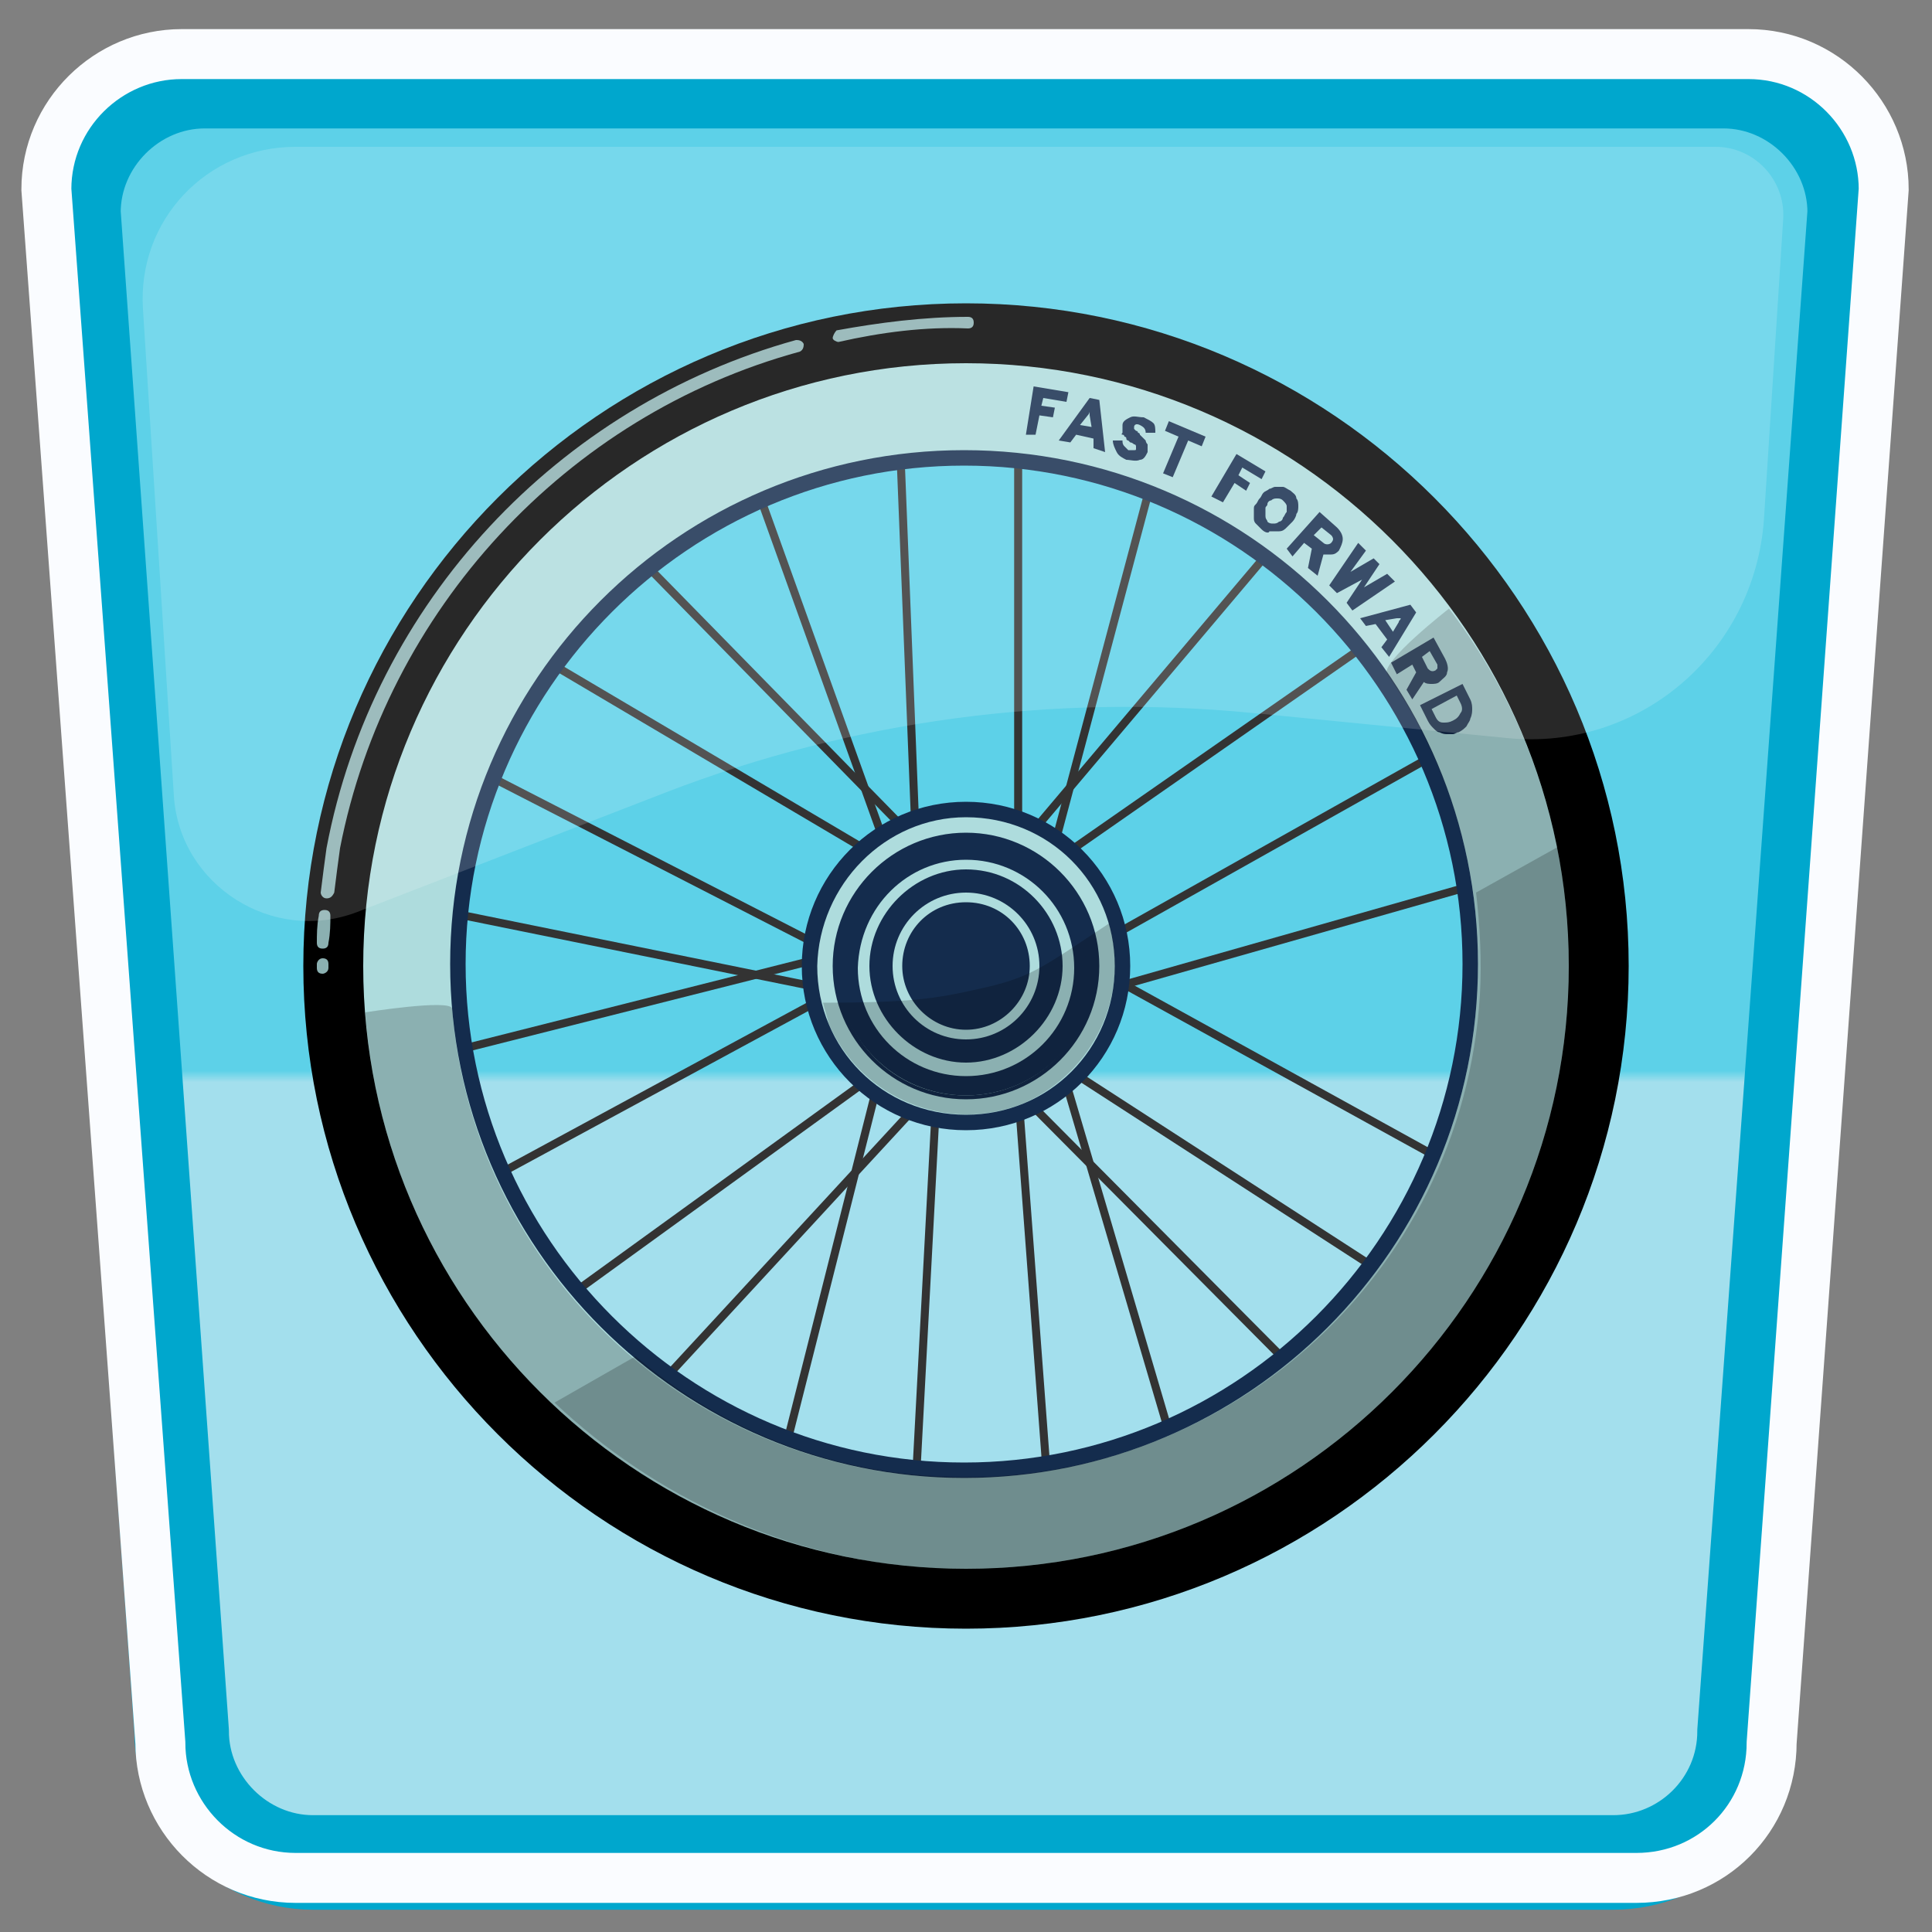 <?xml version="1.0" encoding="utf-8"?>
<!-- Generator: Adobe Illustrator 26.0.2, SVG Export Plug-In . SVG Version: 6.00 Build 0)  -->
<svg version="1.1" id="Layer_1" xmlns="http://www.w3.org/2000/svg" xmlns:xlink="http://www.w3.org/1999/xlink" x="0px" y="0px"
	 viewBox="0 0 100 100" style="enable-background:new 0 0 100 100;" xml:space="preserve">
<rect x="0" y="0" width="100" height="100" fill="#808080" stroke="none"/>
<style type="text/css">
	.st0{enable-background:new    ;}
	.st1{fill:url(#SVGID_1_);}
	.st2{fill:none;stroke:#333333;stroke-width:0.415;stroke-miterlimit:10;}
	.st3{fill:#AEDCDD;}
	.st4{fill:#142C4D;}
	.st5{opacity:0.2;enable-background:new    ;}
	.st6{opacity:0.8;}
	.st7{fill:none;stroke:#00A7CD;stroke-width:4.894;stroke-miterlimit:10;}
	.st8{fill:none;stroke:#FAFCFF;stroke-width:2.586;stroke-miterlimit:10;}
	.st9{opacity:0.16;fill:#FFFFFF;enable-background:new    ;}
</style>
<g>
	<g class="st0">
		
			<linearGradient id="SVGID_1_" gradientUnits="userSpaceOnUse" x1="49.8" y1="-0.277" x2="49.8" y2="97.538" gradientTransform="matrix(1 0 0 -1 0 102)">
			<stop  offset="0.473" style="stop-color:#A3DFED"/>
			<stop  offset="0.479" style="stop-color:#5DD1E8"/>
		</linearGradient>
		<path class="st1" d="M84.1,97.2H15.6c-3.8,0-6.9-3.1-6.9-6.9l-5.8-80c0-3.8,3.1-6.9,6.9-6.9h80c3.8,0,6.9,3.1,6.9,6.9l-5.8,80
			C91,94.1,87.9,97.2,84.1,97.2z"/>
	</g>
	<g id="triWheels">
		<g>
			<line class="st2" x1="52.7" y1="42.8" x2="52.7" y2="23.3"/>
			<line class="st2" x1="53.4" y1="43.1" x2="65.9" y2="28.3"/>
			<polyline class="st2" points="71.1,33.1 54.3,44.8 59.6,24.9 			"/>
			<line class="st2" x1="74.2" y1="39.1" x2="56.4" y2="49.1"/>
			<line class="st2" x1="57" y1="51.3" x2="76.7" y2="45.7"/>
			<line class="st2" x1="75.5" y1="60.5" x2="57" y2="50.3"/>
			<polyline class="st2" points="71.9,66.1 54.9,55.1 60.7,74.8 			"/>
			<polyline class="st2" points="67.6,71.5 52.7,56.5 54.3,77.9 			"/>
			<polyline class="st2" points="47.4,76.8 48.5,56.1 34.1,71.7 			"/>
			<polyline class="st2" points="40.6,75.2 45.6,55.4 29.3,67.2 			"/>
			<polyline class="st2" points="25.2,61.1 43.3,51.3 23.1,47.2 			"/>
			<polyline class="st2" points="23.1,54.5 43.3,49.4 24.4,39.7 			"/>
			<polyline class="st2" points="28.1,34.1 46.2,44.8 39.3,25.6 			"/>
			<polyline class="st2" points="33.2,29 47.4,43.5 46.6,23.3 			"/>
			<g>
				<path class="st3" d="M49.9,82.7c-18.1,0-32.8-14.7-32.8-32.8s14.7-32.8,32.8-32.8s32.8,14.7,32.8,32.8S68,82.7,49.9,82.7z
					 M49.9,23.7c-14.4,0-26.2,11.8-26.2,26.2s11.8,26.2,26.2,26.2s26.2-11.8,26.2-26.2S64.4,23.7,49.9,23.7z"/>
				<path class="st4" d="M49.9,17.5c17.9,0,32.4,14.5,32.4,32.4S67.8,82.3,49.9,82.3S17.5,67.8,17.5,49.9S32,17.5,49.9,17.5
					 M49.9,76.5c14.7,0,26.6-11.9,26.6-26.6S64.6,23.3,49.9,23.3S23.3,35.2,23.3,49.9S35.3,76.5,49.9,76.5 M49.9,16.7
					c-18.3,0-33.2,14.9-33.2,33.2s14.9,33.2,33.2,33.2s33.2-14.9,33.2-33.2S68.2,16.7,49.9,16.7L49.9,16.7z M49.9,75.7
					c-14.2,0-25.8-11.6-25.8-25.8s11.6-25.8,25.8-25.8s25.8,11.6,25.8,25.8S64.1,75.7,49.9,75.7L49.9,75.7z"/>
			</g>
			<g>
				<path class="st4" d="M53.1,22.5l0.4-2.5l1.8,0.3l-0.1,0.5L54,20.6l-0.1,0.4l0.7,0.1l-0.1,0.5l-0.7-0.1l-0.2,1L53.1,22.5z"/>
				<path class="st4" d="M56.6,23.2l0-0.5l-0.9-0.2l-0.3,0.4l-0.6-0.1l1.6-2.2l0.5,0.1l0.3,2.7L56.6,23.2z M56.5,22.1l-0.1-0.6
					c0-0.1,0-0.1,0-0.2c0,0,0,0.1-0.1,0.2L55.9,22L56.5,22.1z"/>
				<path class="st4" d="M58.3,23.8c-0.2-0.1-0.4-0.2-0.5-0.4c-0.1-0.2-0.2-0.4-0.2-0.6h0.5c0,0.1,0,0.2,0.1,0.3s0.1,0.1,0.2,0.2
					c0.1,0,0.2,0,0.3,0c0.1,0,0.1,0,0.1-0.1c0,0,0-0.1,0-0.1c0,0,0-0.1-0.1-0.1c0,0-0.1-0.1-0.2-0.1c0,0-0.1-0.1-0.1-0.1
					c0,0-0.1,0-0.1-0.1s-0.1-0.1-0.1-0.1s0-0.1-0.1-0.1s0-0.1,0-0.1c0,0,0-0.1,0-0.2c0,0,0-0.1,0-0.2c0-0.2,0.2-0.3,0.4-0.4
					c0.2-0.1,0.4,0,0.7,0c0.2,0.1,0.4,0.2,0.5,0.3c0.1,0.1,0.1,0.3,0.1,0.5h-0.5c0-0.2-0.1-0.3-0.3-0.4s-0.3,0-0.3,0.1
					c0,0,0,0,0,0.1c0,0,0,0,0.1,0.1c0,0,0.1,0,0.1,0.1c0,0,0.1,0,0.1,0.1c0,0,0.1,0.1,0.1,0.1c0,0,0.1,0.1,0.1,0.1
					c0,0,0.1,0.1,0.1,0.1c0,0,0,0.1,0.1,0.2c0,0,0,0.1,0,0.2s0,0.1,0,0.2c-0.1,0.2-0.2,0.4-0.4,0.4C58.8,23.9,58.5,23.8,58.3,23.8z"
					/>
				<path class="st4" d="M61.5,22.8l-0.8,1.9l-0.5-0.2l0.8-1.9l-0.7-0.3l0.2-0.5l1.9,0.8l-0.2,0.5L61.5,22.8z"/>
				<path class="st4" d="M62.7,25.7l1.3-2.2l1.5,0.9l-0.2,0.4l-1-0.6l-0.2,0.4l0.6,0.4l-0.2,0.4l-0.6-0.4L63.3,26L62.7,25.7z"/>
				<path class="st4" d="M65.3,27.4c-0.1-0.1-0.2-0.2-0.3-0.3c-0.1-0.1-0.1-0.2-0.1-0.3s0-0.2,0-0.4s0-0.2,0.1-0.3s0.1-0.2,0.2-0.3
					c0.1-0.1,0.1-0.2,0.2-0.3c0.1-0.1,0.2-0.1,0.3-0.2c0.1,0,0.2-0.1,0.3-0.1c0.1,0,0.2,0,0.4,0c0.1,0,0.2,0.1,0.4,0.2
					c0.1,0.1,0.3,0.2,0.3,0.4c0.1,0.1,0.1,0.3,0.1,0.4c0,0.1,0,0.3-0.1,0.4c0,0.1-0.1,0.3-0.2,0.4c-0.1,0.1-0.2,0.2-0.3,0.3
					c-0.1,0.1-0.2,0.2-0.4,0.2c-0.1,0-0.3,0-0.5,0C65.7,27.6,65.5,27.6,65.3,27.4z M65.6,27c0.1,0.1,0.2,0.1,0.3,0.1
					c0.1,0,0.2,0,0.3-0.1c0.1,0,0.2-0.1,0.2-0.2c0.1-0.1,0.1-0.2,0.2-0.3c0-0.1,0-0.2,0-0.3c0-0.1-0.1-0.2-0.2-0.3
					c-0.1-0.1-0.2-0.1-0.3-0.1c-0.1,0-0.2,0-0.3,0.1c-0.1,0-0.2,0.1-0.2,0.2c0,0.1-0.1,0.1-0.1,0.2c0,0.1,0,0.1,0,0.2
					c0,0.1,0,0.2,0,0.2C65.5,26.9,65.6,26.9,65.6,27z"/>
				<path class="st4" d="M66.6,28.4l1.7-1.9l0.9,0.8c0.2,0.2,0.3,0.4,0.3,0.6s-0.1,0.4-0.2,0.6c-0.1,0.1-0.2,0.2-0.4,0.2
					c-0.1,0-0.3,0-0.4,0l-0.3,1.1l-0.5-0.4l0.2-1l-0.4-0.3l-0.6,0.7L66.6,28.4z M68,27.7l0.5,0.4c0.1,0.1,0.3,0.1,0.4,0
					c0,0,0.1-0.1,0.1-0.2c0,0,0-0.1-0.1-0.2l-0.5-0.4L68,27.7z"/>
				<path class="st4" d="M68.8,30.3l1.5-2.2l0.4,0.4l-0.8,1.1c0,0,0,0,0,0l0,0c0,0,0,0,0,0l0,0l1.2-0.7l0.3,0.3l-0.8,1.2l0,0
					c0,0,0,0,0,0s0,0,0,0c0,0,0,0,0,0h0l1.2-0.7l0.4,0.4L70,31.6l-0.3-0.4l0.8-1.2c0,0,0,0,0.1-0.1c0,0-0.1,0.1-0.1,0.1l-1.3,0.7
					L68.8,30.3z"/>
				<path class="st4" d="M71.5,33.5l0.3-0.4l-0.6-0.8l-0.5,0.1L70.4,32l2.6-0.7l0.3,0.4L71.9,34L71.5,33.5z M72.1,32.7l0.3-0.5
					c0-0.1,0.1-0.1,0.1-0.2c0,0-0.1,0-0.2,0l-0.6,0.1L72.1,32.7z"/>
				<path class="st4" d="M72,34.3l2.2-1.3l0.6,1.1c0.1,0.2,0.2,0.5,0.1,0.7c0,0.2-0.2,0.3-0.4,0.5c-0.1,0.1-0.3,0.1-0.4,0.1
					c-0.1,0-0.3,0-0.4-0.1l-0.6,0.9l-0.3-0.5l0.5-0.9l-0.2-0.4l-0.8,0.5L72,34.3z M73.6,34l0.3,0.6c0.1,0.1,0.2,0.2,0.4,0.1
					c0,0,0.1-0.1,0.1-0.1c0,0,0-0.1,0-0.2L74,33.7L73.6,34z"/>
				<path class="st4" d="M75.7,35.4l0.4,0.8c0.1,0.2,0.1,0.4,0.1,0.5c0,0.1,0,0.3-0.1,0.5c0,0.1-0.1,0.2-0.2,0.4
					c-0.1,0.1-0.2,0.2-0.4,0.3c-0.1,0-0.2,0.1-0.3,0.1c-0.1,0-0.2,0-0.3,0c-0.1,0-0.2,0-0.4-0.1c-0.1,0-0.2-0.1-0.3-0.2
					c-0.1-0.1-0.2-0.2-0.3-0.4l-0.4-0.8L75.7,35.4z M74.3,37.1c0.1,0.2,0.2,0.3,0.4,0.3c0.2,0,0.3,0,0.5-0.1
					c0.2-0.1,0.3-0.2,0.4-0.4c0.1-0.1,0.1-0.3,0-0.5L75.4,36l-1.3,0.7L74.3,37.1z"/>
			</g>
			<g>
				<path d="M50,84.3c-18.9,0-34.3-15.4-34.3-34.3S31.1,15.7,50,15.7S84.3,31.1,84.3,50S68.9,84.3,50,84.3z M50,18.8
					c-17.2,0-31.2,14-31.2,31.2s14,31.2,31.2,31.2s31.2-14,31.2-31.2S67.2,18.8,50,18.8z"/>
			</g>
			<g>
				<g>
					<path class="st3" d="M50,58.1c-4.5,0-8.1-3.6-8.1-8.1s3.6-8.1,8.1-8.1s8.1,3.6,8.1,8.1S54.5,58.1,50,58.1z"/>
					<path class="st4" d="M50,42.3c4.3,0,7.7,3.4,7.7,7.7s-3.4,7.7-7.7,7.7s-7.7-3.4-7.7-7.7C42.4,45.8,45.8,42.3,50,42.3 M50,41.5
						c-4.7,0-8.5,3.8-8.5,8.5s3.8,8.5,8.5,8.5s8.5-3.8,8.5-8.5S54.7,41.5,50,41.5L50,41.5z"/>
				</g>
				<g>
					<path class="st4" d="M50,56.7c-3.7,0-6.7-3-6.7-6.7s3-6.7,6.7-6.7c3.7,0,6.7,3,6.7,6.7S53.7,56.7,50,56.7z"/>
					<g>
						<path class="st4" d="M50,43.5c3.6,0,6.6,2.9,6.6,6.6c0,3.6-2.9,6.6-6.6,6.6s-6.6-2.9-6.6-6.6C43.4,46.4,46.4,43.5,50,43.5
							 M50,43.1c-3.8,0-6.9,3.1-6.9,6.9c0,3.8,3.1,6.9,6.9,6.9s6.9-3.1,6.9-6.9S53.8,43.1,50,43.1L50,43.1z"/>
					</g>
				</g>
				<g>
					<path class="st3" d="M50,55.9c-3.2,0-5.9-2.6-5.9-5.9s2.6-5.9,5.9-5.9s5.9,2.6,5.9,5.9S53.3,55.9,50,55.9z"/>
					<path class="st4" d="M50,44.5c3.1,0,5.6,2.5,5.6,5.6c0,3.1-2.5,5.6-5.6,5.6s-5.6-2.5-5.6-5.6C44.5,46.9,47,44.5,50,44.5
						 M50,43.8c-3.4,0-6.2,2.8-6.2,6.2s2.8,6.2,6.2,6.2s6.2-2.8,6.2-6.2S53.4,43.8,50,43.8L50,43.8z"/>
				</g>
				<g>
					<path class="st4" d="M50,54.8c-2.6,0-4.8-2.2-4.8-4.8s2.2-4.8,4.8-4.8s4.8,2.2,4.8,4.8S52.7,54.8,50,54.8z"/>
					<g>
						<path class="st4" d="M50,45.3c2.6,0,4.7,2.1,4.7,4.7s-2.1,4.7-4.7,4.7s-4.7-2.1-4.7-4.7S47.5,45.3,50,45.3 M50,45
							c-2.7,0-5,2.3-5,5s2.3,5,5,5s5-2.3,5-5S52.8,45,50,45L50,45z"/>
					</g>
				</g>
				<g>
					<path class="st3" d="M50,54.1c-2.3,0-4.1-1.8-4.1-4.1s1.8-4.1,4.1-4.1s4.1,1.8,4.1,4.1S52.3,54.1,50,54.1z"/>
					<path class="st4" d="M50,46.2c2.1,0,3.8,1.7,3.8,3.8s-1.7,3.8-3.8,3.8s-3.8-1.7-3.8-3.8S47.9,46.2,50,46.2 M50,45.7
						c-2.4,0-4.3,1.9-4.3,4.3s1.9,4.3,4.3,4.3s4.3-1.9,4.3-4.3S52.4,45.7,50,45.7L50,45.7z"/>
				</g>
				<g>
					<path class="st4" d="M50,53.2c-1.8,0-3.2-1.4-3.2-3.2s1.4-3.2,3.2-3.2s3.2,1.4,3.2,3.2S51.8,53.2,50,53.2z"/>
					<path class="st4" d="M50,47c1.7,0,3,1.4,3,3c0,1.7-1.4,3-3,3c-1.7,0-3-1.4-3-3C47,48.3,48.3,47,50,47 M50,46.7
						c-1.9,0-3.3,1.5-3.3,3.3s1.5,3.3,3.3,3.3s3.3-1.5,3.3-3.3S51.9,46.7,50,46.7L50,46.7z"/>
				</g>
			</g>
			<path class="st5" d="M42.9,53c1.7,3.9,6.2,5.7,10.1,4.1c3.6-1.6,5.5-5.6,4.4-9.3c-3.5,2.3-4,2.8-6.8,3.4c-2.2,0.5-3.6,0.7-8,0.7
				C42.7,52.3,42.8,52.6,42.9,53z"/>
			<path class="st5" d="M81.2,50c0,17.2-14,31.2-31.2,31.2c-16.4,0-29.9-12.7-31.1-28.8c0,0,4.4-0.7,4.5-0.2
				c1.1,13.6,12.5,24.3,26.5,24.3c14.7,0,26.6-11.9,26.6-26.6c0-5.6-1.7-10.7-4.7-15c-0.4-0.6,3.2-3.4,3.2-3.4
				C78.9,36.6,81.2,43,81.2,50z"/>
			<path class="st5" d="M81.3,52c-1,17.1-15.9,30.2-33,29.2c-7.6-0.5-14.4-3.7-19.6-8.6l4.2-2.4c4.2,3.6,9.6,5.9,15.5,6.2
				c14.6,0.9,27.3-10.2,28.2-24.9c0.1-1.8,0-3.6-0.2-5.3l4.3-2.4C81.2,46.4,81.4,49.2,81.3,52z"/>
			<g>
				<g class="st6">
					<path class="st3" d="M43.4,17.7c-0.1,0-0.3-0.1-0.3-0.2c0-0.1,0.1-0.3,0.2-0.4c2.2-0.4,4.5-0.7,6.8-0.7c0.2,0,0.3,0.1,0.3,0.3
						s-0.1,0.3-0.3,0.3C47.9,16.9,45.6,17.2,43.4,17.7C43.4,17.7,43.4,17.7,43.4,17.7z"/>
				</g>
				<g class="st6">
					<path class="st3" d="M16.9,46.5C16.9,46.5,16.9,46.5,16.9,46.5c-0.2,0-0.3-0.2-0.3-0.3c0.1-0.8,0.2-1.6,0.3-2.3
						C19.3,31.2,28.9,21,41.2,17.6c0.1,0,0.3,0,0.4,0.2c0,0.1,0,0.3-0.2,0.4C29.3,21.5,20,31.6,17.6,43.9c-0.1,0.7-0.2,1.5-0.3,2.3
						C17.2,46.4,17.1,46.5,16.9,46.5z"/>
				</g>
				<g class="st6">
					<path class="st3" d="M16.7,49.1L16.7,49.1c-0.2,0-0.3-0.1-0.3-0.3c0-0.4,0-0.9,0.1-1.4c0-0.2,0.1-0.3,0.3-0.3
						c0.2,0,0.3,0.1,0.3,0.3c0,0.4,0,0.9-0.1,1.4C17,49,16.9,49.1,16.7,49.1z"/>
				</g>
				<g class="st6">
					<path class="st3" d="M16.7,50.4c-0.2,0-0.3-0.1-0.3-0.3v-0.2c0-0.1,0.1-0.3,0.3-0.3l0,0c0.2,0,0.3,0.1,0.3,0.3v0.2
						C17,50.3,16.8,50.4,16.7,50.4z"/>
				</g>
			</g>
		</g>
	</g>
	<g>
		<path class="st7" d="M83.5,96.4H16.2c-3.7,0-6.8-3.1-6.8-6.8L3.8,11c0-3.7,3.1-6.8,6.8-6.8h78.6c3.7,0,6.8,3.1,6.8,6.8l-5.7,78.6
			C90.3,93.4,87.2,96.4,83.5,96.4z"/>
	</g>
	<g class="st0">
		<path class="st8" d="M84.7,97.2H15.3c-3.9,0-7-3.2-7-7L2.4,9.8c0-3.9,3.2-7,7-7h81.1c3.9,0,7,3.2,7,7l-5.8,80.4
			C91.7,94.1,88.6,97.2,84.7,97.2z"/>
	</g>
	<path class="st9" d="M78,38.2l-13.2-1.3c-10.3-1-20.7,0.4-30.3,4.1l-16,6.2c-4.4,1.7-9.2-1.4-9.5-6L7.4,16
		c-0.3-4.6,3.3-8.4,7.9-8.4h73.5c2,0,3.6,1.7,3.5,3.7l-1,15.6C90.8,33.8,84.8,38.9,78,38.2z"/>
</g>
</svg>
